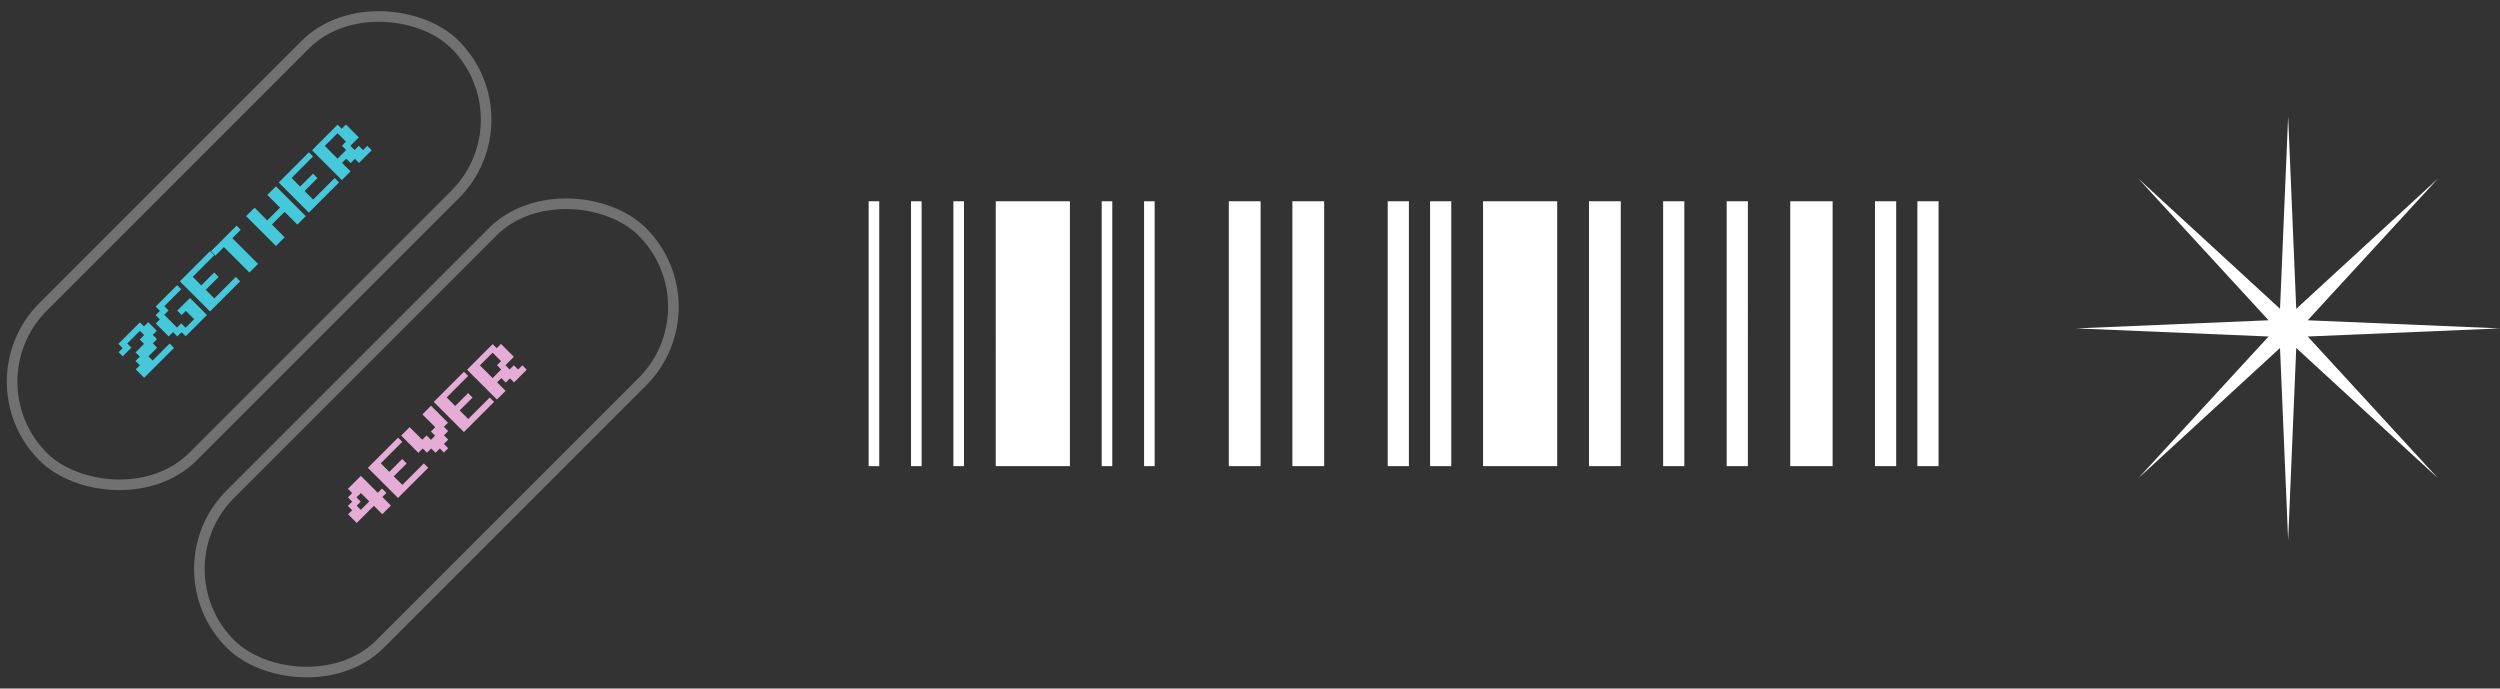 <svg width="236" height="65" fill="none" xmlns="http://www.w3.org/2000/svg"><rect width="100%" height="100%" fill="#333333" stroke="none"/><g clip-path="url(#clip0_30_1176)"><path d="M14.808 31.227l-.385.384.402.402-.402.402.408.407-.82.82.395.396 1.607-1.606.413.413-2.817 2.817-.798-.798.385-.384-.408-.408.408-.407-.402-.402.803-.803-.407-.407.419-.419-.402-.401-1.194 1.193.39.39-.82.82-.39-.39.385-.384-.402-.402 2.031-2.03.385.384.401-.402.815.815zm4.728-1.492l-2.008 2.008-.385-.385-.402.402-.407-.408-.407.408-1.222-1.222.385-.385-.402-.401.407-.408-.401-.402 2.025-2.025.39.39-1.595 1.596.402.402-.413.413 1.204 1.204.396-.396.413.413.81-.808-.787-.787-.396.396-.413-.413 1.2-1.2 1.606 1.608zm3.138-3.184l-2.85 2.85-2.846-2.845 2.851-2.85.396.395-2.03 2.031.808.81 1.216-1.217.419.418-1.216 1.217.809.809 2.03-2.031.413.413zm.05-4.858l-.792.792 2.427 2.426-.815.815-2.404-2.404-.809.809-.413-.413 2.416-2.416.39.39zm6.142-1.289l-.797.798-1.205-1.205-1.2 1.199 1.205 1.205-.82.82-2.817-2.817.798-.798 1.199 1.2 1.205-1.205-1.2-1.2.815-.814 2.817 2.817zm3.139-3.184l-2.851 2.851-2.846-2.845 2.852-2.851.395.396-2.03 2.03.809.81 1.216-1.217.418.419-1.216 1.216.81.81 2.03-2.032.413.413zm1.865-4.253l-.797.798.396.396.396-.396.407.407.402-.401.413.413-1.2 1.199-.384-.385-.402.402-.418-.419-.396.396.803.803-.82.82-2.818-2.816 2.416-2.416.385.385.401-.402 1.216 1.216zm-1.21.408l-.798-.798-1.199 1.2 1.2 1.199.814-.815-.402-.402.385-.384z" fill="#45C8DA"/><rect x="-3" y="36.035" width="55" height="20" rx="10" transform="rotate(-45 -3 36.035)" stroke="#717171"/><path d="M36.476 46.532l-.384.384.809.81-.815.814-.792-.792-1.618 1.618-.815-.815.385-.385-.407-.407.407-.407-.402-.402.402-.402-.402-.401 1.222-1.222 1.596 1.595.401-.401.413.413zm-1.618.803l-.792-.792-.413.413.402.401-.385.385.39.39.798-.797zm5.566-3.178l-2.852 2.85-2.845-2.844 2.851-2.852.396.396-2.03 2.031.808.81 1.216-1.217.42.418-1.217 1.217.809.809 2.03-2.031.414.413zm1.865-4.253l-.384.385.407.407-.402.401.402.402-.407.407.407.408-.407.407-.385-.385-.407.408-.408-.408-.401.402-.402-.402-.407.408-1.624-1.624.798-.797 1.188 1.188.407-.408.419.419.39-.39-.396-.396.407-.408-1.21-1.21.814-.815 1.601 1.601zm4.355-1.968l-2.851 2.852-2.846-2.846 2.851-2.85.396.395-2.03 2.03.809.81 1.216-1.216.418.418-1.216 1.216.81.81 2.03-2.032.413.413zm1.866-4.252l-.798.797.396.396.396-.396.407.407.402-.401.413.413-1.2 1.2-.384-.386-.402.402-.418-.419-.396.396.803.804-.82.82-2.817-2.817 2.415-2.416.385.385.401-.402 1.217 1.217zm-1.211.407l-.798-.798-1.199 1.2 1.2 1.199.814-.815-.402-.401.385-.385z" fill="#E5ADD6"/><rect x="14.678" y="53.713" width="55" height="20" rx="10" transform="rotate(-45 14.678 53.713)" stroke="#717171"/><path fill="#fff" d="M183 44h-2V19h2zm-18 0h-2V19h2zm-28 0h-2V19h2zm-28 0h-1V19h1zm-18 0h-1V19h1zm88 0h-2V19h2zm-20 0h-2V19h2zm-26 0h-2V19h2zm-28 0h-1V19h1zm-18 0h-1V19h1zm-4 0h-1V19h1zm90 0h-4V19h4zm-20 0h-3V19h3zm-28 0h-3V19h3zm-6 0h-3V19h3zm28 0h-7V19h7zm-46 0h-7V19h7zm95-13l18.152-.765-12.294-13.377 13.377 12.294L216 11l.765 18.152 13.377-12.294-12.294 13.377L236 31l-18.152.765 12.294 13.377-13.377-12.294L216 51l-.765-18.152-13.377 12.294 12.294-13.377L196 31z"/></g><defs><clipPath id="clip0_30_1176"><path fill="#fff" transform="rotate(-90 32.5 32.5)" d="M0 0h65v236H0z"/></clipPath></defs></svg>